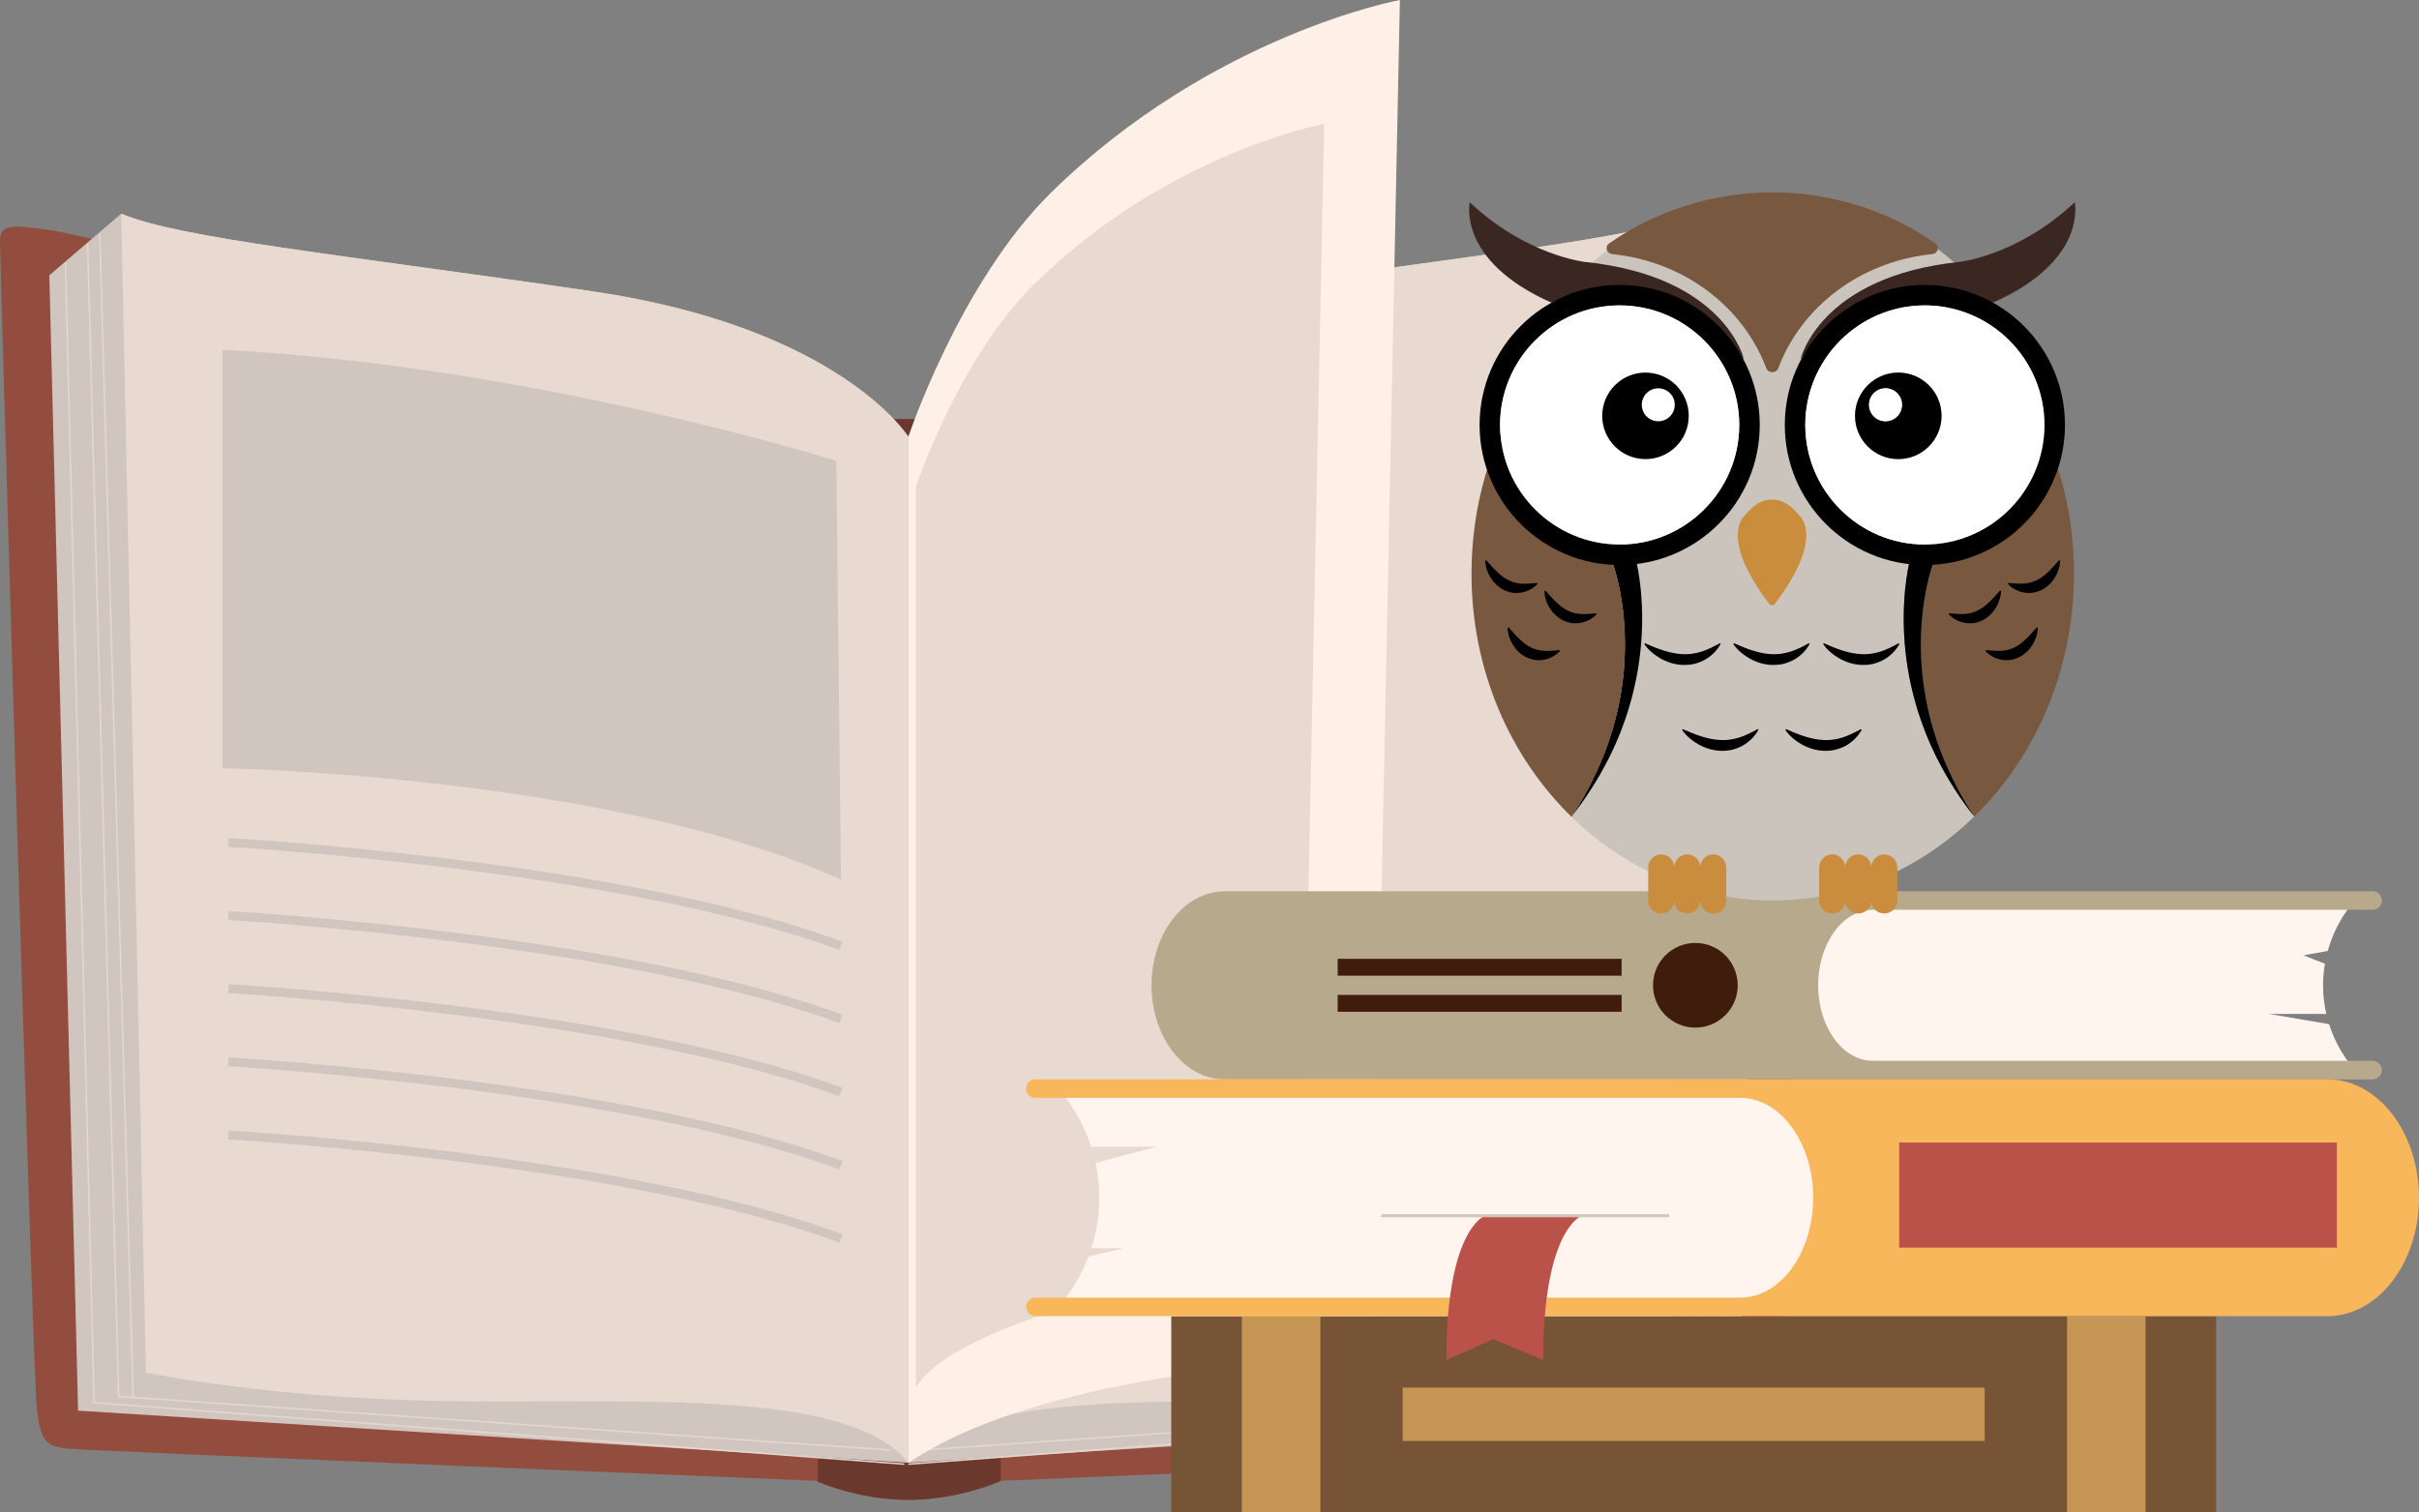 <?xml version="1.0" encoding="UTF-8"?>
<svg id="Layer_2" data-name="Layer 2" xmlns="http://www.w3.org/2000/svg" viewBox="0 0 810 506.51">
  <rect x="0" y="0" width="810" height="506.51" fill="#808080" stroke="none"/>
  <defs>
    <style>
      .cls-1 {
        fill: #cbc4bd;
      }

      .cls-1, .cls-2, .cls-3, .cls-4, .cls-5, .cls-6, .cls-7, .cls-8, .cls-9, .cls-10, .cls-11, .cls-12, .cls-13, .cls-14, .cls-15, .cls-16, .cls-17, .cls-18 {
        stroke-width: 0px;
      }

      .cls-2 {
        fill: #000;
      }

      .cls-19, .cls-20, .cls-21, .cls-22, .cls-23 {
        fill: none;
        stroke-miterlimit: 10;
      }

      .cls-19, .cls-21 {
        stroke: #d1c6bf;
      }

      .cls-3 {
        fill: #6b382e;
      }

      .cls-4 {
        fill: #3b2722;
      }

      .cls-5 {
        fill: #fff4ee;
      }

      .cls-6 {
        fill: #ca8d3e;
      }

      .cls-7 {
        fill: #934d3f;
      }

      .cls-20 {
        stroke: #000;
      }

      .cls-8 {
        fill: #fef0e7;
      }

      .cls-9 {
        fill: #3f1c0c;
      }

      .cls-10 {
        fill: #ba5249;
      }

      .cls-11 {
        fill: #795840;
      }

      .cls-21 {
        stroke-width: 3px;
      }

      .cls-12 {
        fill: #f8b75b;
      }

      .cls-13 {
        fill: #d1c6bf;
      }

      .cls-14 {
        fill: #c69754;
      }

      .cls-15 {
        fill: #fff;
      }

      .cls-16 {
        fill: #775435;
      }

      .cls-17 {
        fill: #b7a98b;
      }

      .cls-18 {
        fill: #e8dad1;
      }

      .cls-22 {
        stroke: #f4e7d7;
      }

      .cls-22, .cls-23 {
        stroke-width: .5px;
      }

      .cls-23 {
        stroke: #e5d7ce;
      }
    </style>
  </defs>
  <g id="Layer_1-2" data-name="Layer 1">
    <line class="cls-22" x1="18.94" y1="158.23" x2="32.89" y2="215.79"/>
    <path class="cls-7" d="M591.78,77c-8.26.75-271.81,63.37-271.81,63.37h-31.65S24.77,77.76,16.51,77c-8.26-.75-16.51-3.38-16.51,3.5s11.01,381.92,12.39,391.98,2.75,11.96,10.36,12.71c7.61.75,250.44,10.77,250.44,10.77,0,0,13.76,6.37,30.97,6.37s30.97-6.37,30.97-6.37c0,0,242.83-10.02,250.44-10.77,7.61-.75,8.99-2.65,10.36-12.71,1.38-10.06,12.39-385.11,12.39-391.98s-8.26-4.25-16.51-3.5Z"/>
    <path class="cls-3" d="M319.98,140.38h-31.65s-5.32-1.26-14.45-3.43v359.32c2.97,1.25,15.31,6.07,30.28,6.07,17.2,0,30.97-6.37,30.97-6.37V136.78c-9.54,2.26-15.14,3.59-15.14,3.59Z"/>
    <path class="cls-13" d="M304.15,146.31s-22.71-36.56-105.97-48.77c-83.26-12.21-138.31-17.72-157.58-25.98l-24.08,20.64,9.63,380.27,278,17.46V146.31Z"/>
    <path class="cls-18" d="M198.18,97.54c-83.26-12.21-138.31-17.72-157.58-25.98l8.26,388.1s41.29,8.95,103.91,9.63c62.62.69,131.43-4.13,151.39,20.64V146.31s-22.71-36.56-105.97-48.77Z"/>
    <path class="cls-13" d="M304.15,146.31s22.71-36.56,105.97-48.77c83.26-12.21,138.31-17.72,157.58-25.98l24.08,20.64-9.63,380.27-278,17.46V146.31Z"/>
    <path class="cls-18" d="M410.12,97.54c83.26-12.21,138.31-17.72,157.58-25.98l-8.26,388.1s-41.29,8.95-103.91,9.63c-62.62.69-131.43-4.13-151.39,20.64V146.31s22.71-36.56,105.97-48.77Z"/>
    <polyline class="cls-23" points="21.92 88.03 31.5 469.78 302.82 490.39"/>
    <polyline class="cls-23" points="29.33 81.68 39.74 467.72 297.96 485.65"/>
    <line class="cls-23" x1="33.41" y1="78.19" x2="44.58" y2="468.06"/>
    <polyline class="cls-23" points="585.53 87.34 575.94 469.75 304.15 490.39"/>
    <polyline class="cls-23" points="578.11 80.98 567.68 467.68 309.02 485.64"/>
    <line class="cls-23" x1="574.03" y1="77.48" x2="562.84" y2="468.02"/>
    <path class="cls-13" d="M74.47,117.13v140.17s129.53,2.31,207.14,37.27l-1.59-140.21s-99.91-31.63-205.55-37.23Z"/>
    <path class="cls-21" d="M76.49,282.14s132.74,7.66,205.11,34.66"/>
    <path class="cls-21" d="M76.49,306.64s132.74,7.66,205.11,34.66"/>
    <path class="cls-21" d="M76.49,331.13s132.74,7.66,205.11,34.66"/>
    <path class="cls-21" d="M76.49,355.63s132.74,7.66,205.11,34.66"/>
    <path class="cls-21" d="M76.49,380.13s132.74,7.66,205.11,34.66"/>
    <path class="cls-8" d="M304.15,146.31s17.26-51.83,47.81-81.81C405.96,11.52,468.75,0,468.75,0l-9.35,454.93s-105.19,1.36-155.25,35.01V146.31Z"/>
    <path class="cls-18" d="M306.68,163.02s14.34-43.05,39.72-67.96c44.86-44.01,97.01-53.58,97.01-53.58l-7.77,377.91s-113.19,18.36-128.96,45.36V163.02Z"/>
    <path class="cls-5" d="M788.58,301.61s-6.17,6.19-9.14,16.89l-8.1,1.47,7.16,2.82c-.38,2.26-.63,4.65-.63,7.21,0,3.48.42,6.68,1.09,9.59h-19.18l20.12,3.44c3.11,9.76,8.68,15.36,8.68,15.36h-190.4v-56.78h190.4Z"/>
    <path class="cls-17" d="M794.48,355.29h-167.39c-10.09,0-18.29-11.34-18.29-25.29s8.21-25.29,18.29-25.29h167.39c1.71,0,3.1-1.39,3.1-3.1s-1.39-3.1-3.1-3.1h-384.4c-13.51,0-24.5,14.13-24.5,31.5s10.99,31.5,24.5,31.5h384.4c1.71,0,3.1-1.39,3.1-3.1s-1.39-3.1-3.1-3.1Z"/>
    <circle class="cls-9" cx="567.69" cy="330" r="14.18"/>
    <rect class="cls-9" x="447.92" y="321.14" width="95.08" height="5.65"/>
    <rect class="cls-9" x="447.92" y="333.22" width="95.08" height="5.65"/>
    <rect class="cls-16" x="392.2" y="440.85" width="349.86" height="65.66"/>
    <rect class="cls-14" x="415.84" y="440.85" width="26.27" height="65.66"/>
    <rect class="cls-14" x="692.15" y="440.85" width="26.27" height="65.66"/>
    <rect class="cls-14" x="469.68" y="464.75" width="194.89" height="17.86"/>
    <path class="cls-5" d="M354.29,364.61s7.05,7.1,11.07,19.46h21.94l-20.46,5.4c.77,3.57,1.25,7.48,1.25,11.71,0,6.37-1.1,12.01-2.65,16.86h11.01l-11.98,2.8c-4.09,10.77-10.17,16.9-10.17,16.9h265.63v-73.14h-265.63Z"/>
    <path class="cls-12" d="M779.34,361.5h-432.64c-1.71,0-3.1,1.39-3.1,3.1s1.39,3.1,3.1,3.1h236c13.48,0,24.45,15.01,24.45,33.46s-10.97,33.46-24.45,33.46h-236c-1.71,0-3.1,1.39-3.1,3.1s1.39,3.1,3.1,3.1h432.64c16.91,0,30.66-17.8,30.66-39.67s-13.76-39.67-30.66-39.67Z"/>
    <rect class="cls-10" x="635.95" y="382.67" width="146.56" height="35.2"/>
    <path class="cls-10" d="M516.73,455.51c0-44.13,12.96-48.33,12.96-48.33h-32.43s-12.96,4.2-12.96,48.33l15.76-7,16.67,7Z"/>
    <line class="cls-19" x1="462.59" y1="407.18" x2="558.9" y2="407.18"/>
    <g>
      <g>
        <g>
          <g>
            <path class="cls-11" d="M677.14,130.73c10.95,17.5,17.34,38.63,17.34,61.38,0,32.31-12.89,61.34-33.4,81.38-4.18-6.37-7.73-13.12-10.55-20.13-.38-.87-.68-1.77-1.01-2.66l-.49-1.33c-.17-.44-.33-.89-.47-1.34l-.87-2.7-.22-.67-.19-.68-.38-1.36c-.54-1.81-.94-3.66-1.38-5.48-.2-.92-.37-1.85-.55-2.77-.2-.92-.34-1.85-.48-2.78-.32-1.85-.53-3.71-.75-5.57l-.24-2.8c-.08-.93-.11-1.87-.17-2.8-.17-3.73-.13-7.46.12-11.17.25-3.7.72-7.39,1.39-11,.35-1.81.74-3.6,1.2-5.36.23-.88.48-1.75.74-2.61.13-.43.27-.85.41-1.27.07-.21.14-.41.21-.61l.11-.29c.04-.09.08-.2.1-.24l-3.74-1.31c.17-1.4,4.22-31.64,33.28-55.84Z"/>
            <path class="cls-1" d="M593.59,82.64c34.75,0,65.4,19.07,83.54,48.09-29.07,24.2-33.11,54.44-33.28,55.84l-3.76-1.31c-.06.19-.09.31-.13.44l-.11.39c-.07.26-.13.51-.19.77-.13.5-.23,1-.34,1.5-.22,1-.4,1.99-.57,2.98-.34,1.98-.59,3.96-.81,5.93-.39,3.95-.54,7.91-.47,11.85.08,3.94.38,7.87.9,11.76.14.97.26,1.94.43,2.91l.51,2.89c.4,1.92.78,3.83,1.28,5.72.24.95.47,1.89.75,2.83.27.93.54,1.87.82,2.8.62,1.85,1.19,3.7,1.91,5.51l.51,1.36.25.68.28.67,1.13,2.68c.18.45.39.89.59,1.32l.62,1.31c.42.87.8,1.76,1.26,2.61,3.48,6.86,7.64,13.33,12.35,19.32-17.87,17.46-41.53,28.09-67.47,28.09s-49.52-10.59-67.38-28h0c4.74-6.02,8.92-12.51,12.42-19.4.46-.85.84-1.74,1.26-2.61l.62-1.31c.21-.44.42-.88.6-1.32l1.13-2.68.28-.67.26-.68.51-1.36c.71-1.81,1.29-3.67,1.9-5.51.28-.93.55-1.87.82-2.8.28-.93.51-1.88.75-2.83.5-1.89.88-3.8,1.28-5.72l.51-2.89c.17-.96.28-1.94.43-2.91.51-3.89.82-7.81.9-11.76.08-3.94-.08-7.9-.47-11.85-.21-1.98-.47-3.95-.8-5.93-.17-.99-.36-1.98-.57-2.98-.11-.5-.22-1-.34-1.5-.06-.25-.13-.51-.2-.77l-.11-.39c-.04-.14-.07-.26-.13-.44l-3.91,1.36s-3.53-31.11-33.29-55.89c18.14-29.02,48.79-48.09,83.54-48.09Z"/>
            <path class="cls-2" d="M661.07,273.49s.04.06.06.09c-.02-.03-.04-.05-.07-.08,0,0,0,0,0,0Z"/>
            <path class="cls-2" d="M643.85,186.57l3.74,1.31s-.06.15-.1.24l-.11.29c-.07.2-.14.4-.21.61-.14.42-.27.84-.41,1.27-.26.86-.51,1.73-.74,2.61-.46,1.76-.85,3.56-1.2,5.36-.68,3.62-1.14,7.3-1.39,11-.25,3.71-.28,7.44-.12,11.17.06.93.09,1.87.17,2.8l.24,2.8c.22,1.86.43,3.72.75,5.57.14.93.29,1.86.48,2.78.19.92.36,1.85.55,2.77.44,1.83.84,3.67,1.38,5.48l.38,1.36.19.68.22.67.87,2.7c.14.45.3.9.47,1.34l.49,1.33c.34.89.63,1.79,1.01,2.66,2.82,7,6.37,13.75,10.55,20.13,0,0,0,0,0,0-4.71-5.99-8.87-12.46-12.35-19.32-.46-.85-.84-1.74-1.26-2.61l-.62-1.31c-.21-.44-.41-.88-.59-1.32l-1.13-2.68-.28-.67-.25-.68-.51-1.36c-.71-1.81-1.29-3.67-1.91-5.51-.28-.93-.54-1.87-.82-2.8-.28-.93-.51-1.88-.75-2.83-.5-1.89-.88-3.8-1.28-5.72l-.51-2.89c-.17-.96-.28-1.94-.43-2.91-.52-3.89-.82-7.81-.9-11.76-.08-3.94.08-7.9.47-11.85.21-1.98.47-3.95.81-5.93.17-.99.36-1.98.57-2.98.11-.5.22-1,.34-1.5.06-.25.13-.51.19-.77l.11-.39c.04-.14.07-.26.13-.44l3.76,1.31Z"/>
            <path class="cls-2" d="M547.48,186.09c.07.26.14.51.2.77.12.5.23,1,.34,1.5.22,1,.4,1.99.57,2.98.34,1.98.59,3.96.8,5.93.39,3.95.55,7.91.47,11.85-.08,3.94-.38,7.87-.9,11.76-.14.97-.26,1.94-.43,2.91l-.51,2.89c-.4,1.92-.78,3.83-1.28,5.72-.23.95-.46,1.89-.75,2.83-.27.93-.54,1.87-.82,2.8-.62,1.85-1.19,3.7-1.9,5.51l-.51,1.36-.26.68-.28.67-1.13,2.68c-.18.45-.39.89-.6,1.32l-.62,1.31c-.42.87-.8,1.76-1.26,2.61-3.5,6.89-7.68,13.39-12.42,19.4,4.2-6.4,7.77-13.18,10.61-20.22.38-.87.68-1.77,1.01-2.66l.49-1.33c.16-.44.33-.89.47-1.34l.87-2.7.22-.67.19-.68.38-1.36c.54-1.81.94-3.66,1.38-5.48.19-.92.37-1.85.55-2.77.2-.92.34-1.85.48-2.78.32-1.85.53-3.71.75-5.57l.24-2.8c.08-.93.11-1.87.16-2.8.17-3.73.14-7.46-.12-11.17-.25-3.7-.71-7.39-1.39-11-.35-1.81-.74-3.6-1.21-5.36-.23-.88-.48-1.75-.74-2.61-.13-.43-.26-.85-.41-1.27-.07-.21-.14-.41-.21-.61l-.11-.29c-.03-.09-.07-.2-.09-.24l3.59-1.26,3.91-1.36c.06.19.09.31.13.44l.11.39Z"/>
            <path class="cls-11" d="M543.91,209.26c.25,3.71.29,7.44.12,11.17-.05.93-.09,1.87-.16,2.8l-.24,2.8c-.22,1.86-.43,3.72-.75,5.57-.14.93-.29,1.86-.48,2.78-.19.92-.36,1.85-.55,2.77-.44,1.83-.84,3.67-1.38,5.48l-.38,1.36-.19.68-.22.67-.87,2.7c-.14.45-.3.9-.47,1.34l-.49,1.33c-.34.89-.63,1.79-1.01,2.66-2.83,7.04-6.41,13.81-10.61,20.22h0c-20.57-20.04-33.5-49.11-33.5-81.47,0-22.75,6.39-43.88,17.34-61.38,29.76,24.78,33.29,55.89,33.29,55.89l-3.59,1.26s.06.15.09.24l.11.29c.07.2.14.4.21.61.14.42.27.84.41,1.27.26.86.51,1.73.74,2.61.46,1.76.85,3.56,1.21,5.36.68,3.62,1.14,7.3,1.39,11Z"/>
          </g>
          <g>
            <path class="cls-20" d="M543.34,186.62s-3.53-31.11-33.29-55.89"/>
            <path class="cls-20" d="M643.84,186.62s0-.02,0-.05"/>
          </g>
        </g>
        <g>
          <g>
            <path class="cls-2" d="M517.48,197.79c1.25,1.42,2.41,2.75,3.63,3.9,1.21,1.15,2.46,2.13,3.8,2.78.67.33,1.36.59,2.07.79.72.2,1.48.29,2.27.37,1.6.11,3.32-.06,5.24-.22l.15.31c-1.33,1.44-3.12,2.42-5.15,2.86-1.02.2-2.09.25-3.16.11-1.07-.15-2.11-.49-3.07-.98-1.92-.98-3.41-2.53-4.44-4.23-.51-.86-.92-1.76-1.21-2.69-.28-.94-.48-1.89-.47-2.88l.32-.11Z"/>
            <path class="cls-2" d="M505.17,210.14c1.25,1.42,2.41,2.75,3.63,3.9,1.21,1.15,2.46,2.13,3.8,2.78.67.33,1.36.59,2.07.79.72.2,1.48.29,2.27.37,1.6.11,3.32-.06,5.24-.22l.15.31c-1.33,1.44-3.12,2.42-5.15,2.86-1.02.2-2.09.25-3.16.11-1.07-.15-2.11-.49-3.07-.98-1.92-.98-3.41-2.53-4.44-4.23-.51-.86-.92-1.76-1.21-2.69-.28-.94-.48-1.89-.47-2.88l.32-.11Z"/>
            <path class="cls-2" d="M497.68,187.63c1.25,1.42,2.41,2.75,3.63,3.9,1.21,1.15,2.46,2.13,3.8,2.78.67.33,1.36.59,2.07.79.72.2,1.48.29,2.27.37,1.6.11,3.32-.06,5.24-.22l.15.31c-1.33,1.44-3.12,2.42-5.15,2.86-1.02.2-2.09.25-3.16.11-1.07-.15-2.11-.49-3.07-.98-1.92-.98-3.41-2.53-4.44-4.23-.51-.86-.92-1.76-1.21-2.69-.28-.94-.48-1.89-.47-2.88l.32-.11Z"/>
          </g>
          <g>
            <path class="cls-2" d="M670.04,197.9c0,1-.19,1.95-.47,2.88-.29.93-.7,1.83-1.21,2.69-1.03,1.7-2.51,3.25-4.44,4.23-.95.49-2,.83-3.07.98-1.07.14-2.14.09-3.16-.11-2.03-.44-3.82-1.42-5.15-2.86l.15-.31c1.93.17,3.65.33,5.24.22.79-.08,1.55-.17,2.27-.37.72-.2,1.41-.46,2.07-.79,1.34-.65,2.59-1.63,3.8-2.78,1.22-1.15,2.38-2.48,3.63-3.9l.32.11Z"/>
            <path class="cls-2" d="M682.35,210.25c0,1-.19,1.95-.47,2.88-.29.93-.7,1.83-1.21,2.69-1.03,1.7-2.51,3.25-4.44,4.23-.95.49-2,.83-3.07.98-1.07.14-2.14.09-3.16-.11-2.03-.44-3.82-1.42-5.15-2.86l.15-.31c1.93.17,3.65.33,5.24.22.79-.08,1.55-.17,2.27-.37.72-.2,1.41-.46,2.07-.79,1.34-.65,2.59-1.63,3.8-2.78,1.22-1.15,2.38-2.48,3.63-3.9l.32.11Z"/>
            <path class="cls-2" d="M689.83,187.74c0,1-.19,1.95-.47,2.88-.29.93-.7,1.83-1.21,2.69-1.03,1.7-2.51,3.25-4.44,4.23-.95.49-2,.83-3.07.98-1.07.14-2.14.09-3.16-.11-2.03-.44-3.82-1.42-5.15-2.86l.15-.31c1.93.17,3.65.33,5.24.22.79-.08,1.55-.17,2.27-.37.72-.2,1.41-.46,2.07-.79,1.34-.65,2.59-1.63,3.8-2.78,1.22-1.15,2.38-2.48,3.63-3.9l.32.11Z"/>
          </g>
          <g>
            <path class="cls-2" d="M563.49,244.21c2.19.97,4.31,1.84,6.42,2.49,2.11.65,4.22,1.1,6.3,1.16.26.02.52.01.78.01.26,0,.52,0,.78-.02.26-.03.52-.01.77-.05l.77-.09c1.03-.14,2.05-.38,3.07-.69,2.04-.65,4.04-1.66,6.18-2.82l.24.24c-1.17,2.17-2.99,3.99-5.23,5.27-1.12.63-2.35,1.09-3.63,1.41-1.28.29-2.6.39-3.9.34-2.61-.11-5.11-.92-7.29-2.13-1.09-.61-2.11-1.33-3.04-2.13-.92-.82-1.78-1.7-2.46-2.75l.23-.26Z"/>
            <g>
              <path class="cls-2" d="M580.64,215.45c2.19.97,4.31,1.84,6.42,2.49,2.11.65,4.22,1.1,6.3,1.16.26.02.52.01.78.01.26,0,.52,0,.78-.02.26-.03.52-.01.77-.05l.77-.09c1.03-.14,2.05-.38,3.07-.69,2.04-.65,4.04-1.66,6.18-2.82l.24.24c-1.17,2.17-2.99,3.99-5.23,5.27-1.12.63-2.35,1.09-3.63,1.41-1.28.29-2.6.39-3.9.34-2.61-.11-5.11-.92-7.29-2.13-1.09-.61-2.11-1.33-3.04-2.13-.92-.82-1.78-1.7-2.46-2.75l.23-.26Z"/>
              <path class="cls-2" d="M550.83,215.45c2.19.97,4.31,1.84,6.42,2.49,2.11.65,4.22,1.1,6.3,1.16.26.02.52.01.78.01.26,0,.52,0,.78-.02.26-.03.52-.01.77-.05l.77-.09c1.03-.14,2.05-.38,3.07-.69,2.04-.65,4.04-1.66,6.18-2.82l.24.24c-1.17,2.17-2.99,3.99-5.23,5.27-1.12.63-2.35,1.09-3.63,1.41-1.28.29-2.6.39-3.9.34-2.61-.11-5.11-.92-7.29-2.13-1.09-.61-2.11-1.33-3.04-2.13-.92-.82-1.78-1.7-2.46-2.75l.23-.26Z"/>
              <path class="cls-2" d="M598.06,244.21c2.19.97,4.31,1.84,6.42,2.49,2.11.65,4.22,1.1,6.3,1.16.26.02.52.01.78.01.26,0,.52,0,.78-.02.26-.03.52-.01.77-.05l.77-.09c1.03-.14,2.05-.38,3.07-.69,2.04-.65,4.04-1.66,6.18-2.82l.24.24c-1.17,2.17-2.99,3.99-5.23,5.27-1.12.63-2.35,1.09-3.63,1.41-1.28.29-2.6.39-3.9.34-2.61-.11-5.11-.92-7.29-2.13-1.09-.61-2.11-1.33-3.04-2.13-.92-.82-1.78-1.7-2.46-2.75l.23-.26Z"/>
              <path class="cls-2" d="M610.72,215.45c2.19.97,4.31,1.84,6.42,2.49,2.11.65,4.22,1.1,6.3,1.16.26.02.52.01.78.01.26,0,.52,0,.78-.02.26-.03.52-.01.77-.05l.77-.09c1.03-.14,2.05-.38,3.07-.69,2.04-.65,4.04-1.66,6.18-2.82l.24.24c-1.17,2.17-2.99,3.99-5.23,5.27-1.12.63-2.35,1.09-3.63,1.41-1.28.29-2.6.39-3.9.34-2.61-.11-5.11-.92-7.29-2.13-1.09-.61-2.11-1.33-3.04-2.13-.92-.82-1.78-1.7-2.46-2.75l.23-.26Z"/>
            </g>
          </g>
        </g>
        <g>
          <path class="cls-6" d="M573.69,286.16c-2.4,0-4.36,1.96-4.36,4.36,0-2.4-1.96-4.36-4.36-4.36h0c-2.4,0-4.36,1.96-4.36,4.36,0-2.4-1.96-4.36-4.36-4.36h0c-2.4,0-4.36,1.96-4.36,4.36v11.08c0,2.4,1.96,4.36,4.36,4.36h0c2.4,0,4.36-1.96,4.36-4.36,0,2.4,1.96,4.36,4.36,4.36h0c2.4,0,4.36-1.96,4.36-4.36,0,2.4,1.96,4.36,4.36,4.36s4.36-1.96,4.36-4.36v-11.08c0-2.4-1.96-4.36-4.36-4.36Z"/>
          <path class="cls-6" d="M630.95,286.16h0c-2.4,0-4.36,1.96-4.36,4.36,0-2.4-1.96-4.36-4.36-4.36h0c-2.4,0-4.36,1.96-4.36,4.36,0-2.4-1.96-4.36-4.36-4.36s-4.36,1.96-4.36,4.36v11.08c0,2.4,1.96,4.36,4.36,4.36s4.36-1.96,4.36-4.36c0,2.4,1.96,4.36,4.36,4.36h0c2.4,0,4.36-1.96,4.36-4.36,0,2.4,1.96,4.36,4.36,4.36h0c2.4,0,4.36-1.96,4.36-4.36v-11.08c0-2.4-1.96-4.36-4.36-4.36Z"/>
        </g>
      </g>
      <g>
        <path class="cls-1" d="M655.4,88.91c-24.66-23.46-60.99-22.87-61.62-22.86-.63-.01-36.96-.6-61.62,22.86l24.72,36.34,36.72,20.24v.2s.18-.1.18-.1l.18.1v-.2s36.72-20.24,36.72-20.24l24.72-36.34Z"/>
        <g>
          <path class="cls-6" d="M602.49,172.64c-.05-.05-.1-.1-.15-.16-.11-.14-.35-.43-.69-.81-2.94-3.32-5.78-4.41-8.29-4.36-2.51-.05-5.35,1.04-8.29,4.36-.34.37-.58.67-.69.81-.04.06-.09.11-.15.16-.84.73-8.12,8.03,8.16,29.6.49.64,1.46.64,1.94,0,16.27-21.56,9-28.87,8.16-29.6Z"/>
          <g>
            <path class="cls-4" d="M583.98,120.37s-6.26-27.76-53.24-32.64c0,0-19.68-2.13-38.59-19.98,0,0-4.46,19.51,27.36,33.62,0,0,38.99-17,64.47,19Z"/>
            <path class="cls-4" d="M602.9,120.37s6.25-27.76,53.23-32.65c0,0,19.68-2.14,38.59-19.99,0,0,4.47,19.51-27.36,33.63,0,0-39-17-64.47,19Z"/>
          </g>
          <g>
            <path class="cls-2" d="M691.45,142.33c0,25.86-21.04,46.91-46.9,46.91-25.86,0-46.91-21.04-46.91-46.9,0-25.86,21.04-46.91,46.9-46.91,25.86,0,46.91,21.04,46.91,46.9ZM644.55,182.37c22.08,0,40.04-17.96,40.04-40.04,0-22.08-17.97-40.04-40.05-40.04s-40.04,17.97-40.04,40.05c0,22.08,17.97,40.04,40.05,40.04Z"/>
            <path class="cls-15" d="M684.58,142.33c0,22.08-17.96,40.04-40.04,40.04-22.08,0-40.04-17.96-40.05-40.04,0-22.08,17.96-40.05,40.04-40.05s40.04,17.96,40.05,40.04ZM635.64,153.77c8,0,14.49-6.49,14.49-14.49s-6.49-14.49-14.49-14.49-14.49,6.49-14.49,14.49c0,8,6.49,14.49,14.49,14.49Z"/>
            <path class="cls-2" d="M650.13,139.28c0,8-6.49,14.49-14.49,14.49s-14.49-6.49-14.49-14.49c0-8,6.49-14.49,14.49-14.49s14.49,6.49,14.49,14.49ZM636.88,135.57c0-3.05-2.47-5.52-5.52-5.52s-5.52,2.47-5.52,5.52c0,3.05,2.47,5.52,5.52,5.52s5.52-2.47,5.52-5.52Z"/>
            <path class="cls-15" d="M631.36,130.05c3.05,0,5.52,2.47,5.52,5.52s-2.47,5.52-5.52,5.52-5.52-2.47-5.52-5.52c0-3.05,2.47-5.52,5.52-5.52Z"/>
          </g>
          <path class="cls-11" d="M595.46,123.31c7.71-20.57,27.57-35.8,51.55-38.2,1.92-.19,2.6-2.47,1.07-3.57-13.98-9.94-33.3-17.12-54.64-17.12-21.34,0-40.65,7.18-54.64,17.13-1.53,1.09-.85,3.37,1.07,3.57,23.98,2.39,43.84,17.62,51.56,38.19.67,1.79,3.36,1.79,4.03,0Z"/>
          <g>
            <g>
              <path class="cls-2" d="M589.25,142.33c0,25.86-21.04,46.91-46.9,46.91-25.86,0-46.91-21.04-46.91-46.9,0-25.86,21.04-46.91,46.9-46.91,25.86,0,46.91,21.04,46.91,46.9ZM542.34,182.38c22.08,0,40.04-17.96,40.04-40.04,0-22.08-17.97-40.04-40.05-40.04-22.08,0-40.04,17.97-40.04,40.05,0,22.08,17.96,40.04,40.04,40.04Z"/>
              <path class="cls-15" d="M582.38,142.33c0,22.08-17.96,40.04-40.04,40.04-22.08,0-40.04-17.96-40.04-40.04,0-22.08,17.96-40.04,40.04-40.05,22.08,0,40.04,17.96,40.05,40.04Z"/>
            </g>
            <circle class="cls-2" cx="550.99" cy="139.28" r="14.49"/>
            <circle class="cls-15" cx="555.27" cy="135.57" r="5.52"/>
          </g>
        </g>
      </g>
    </g>
  </g>
</svg>
